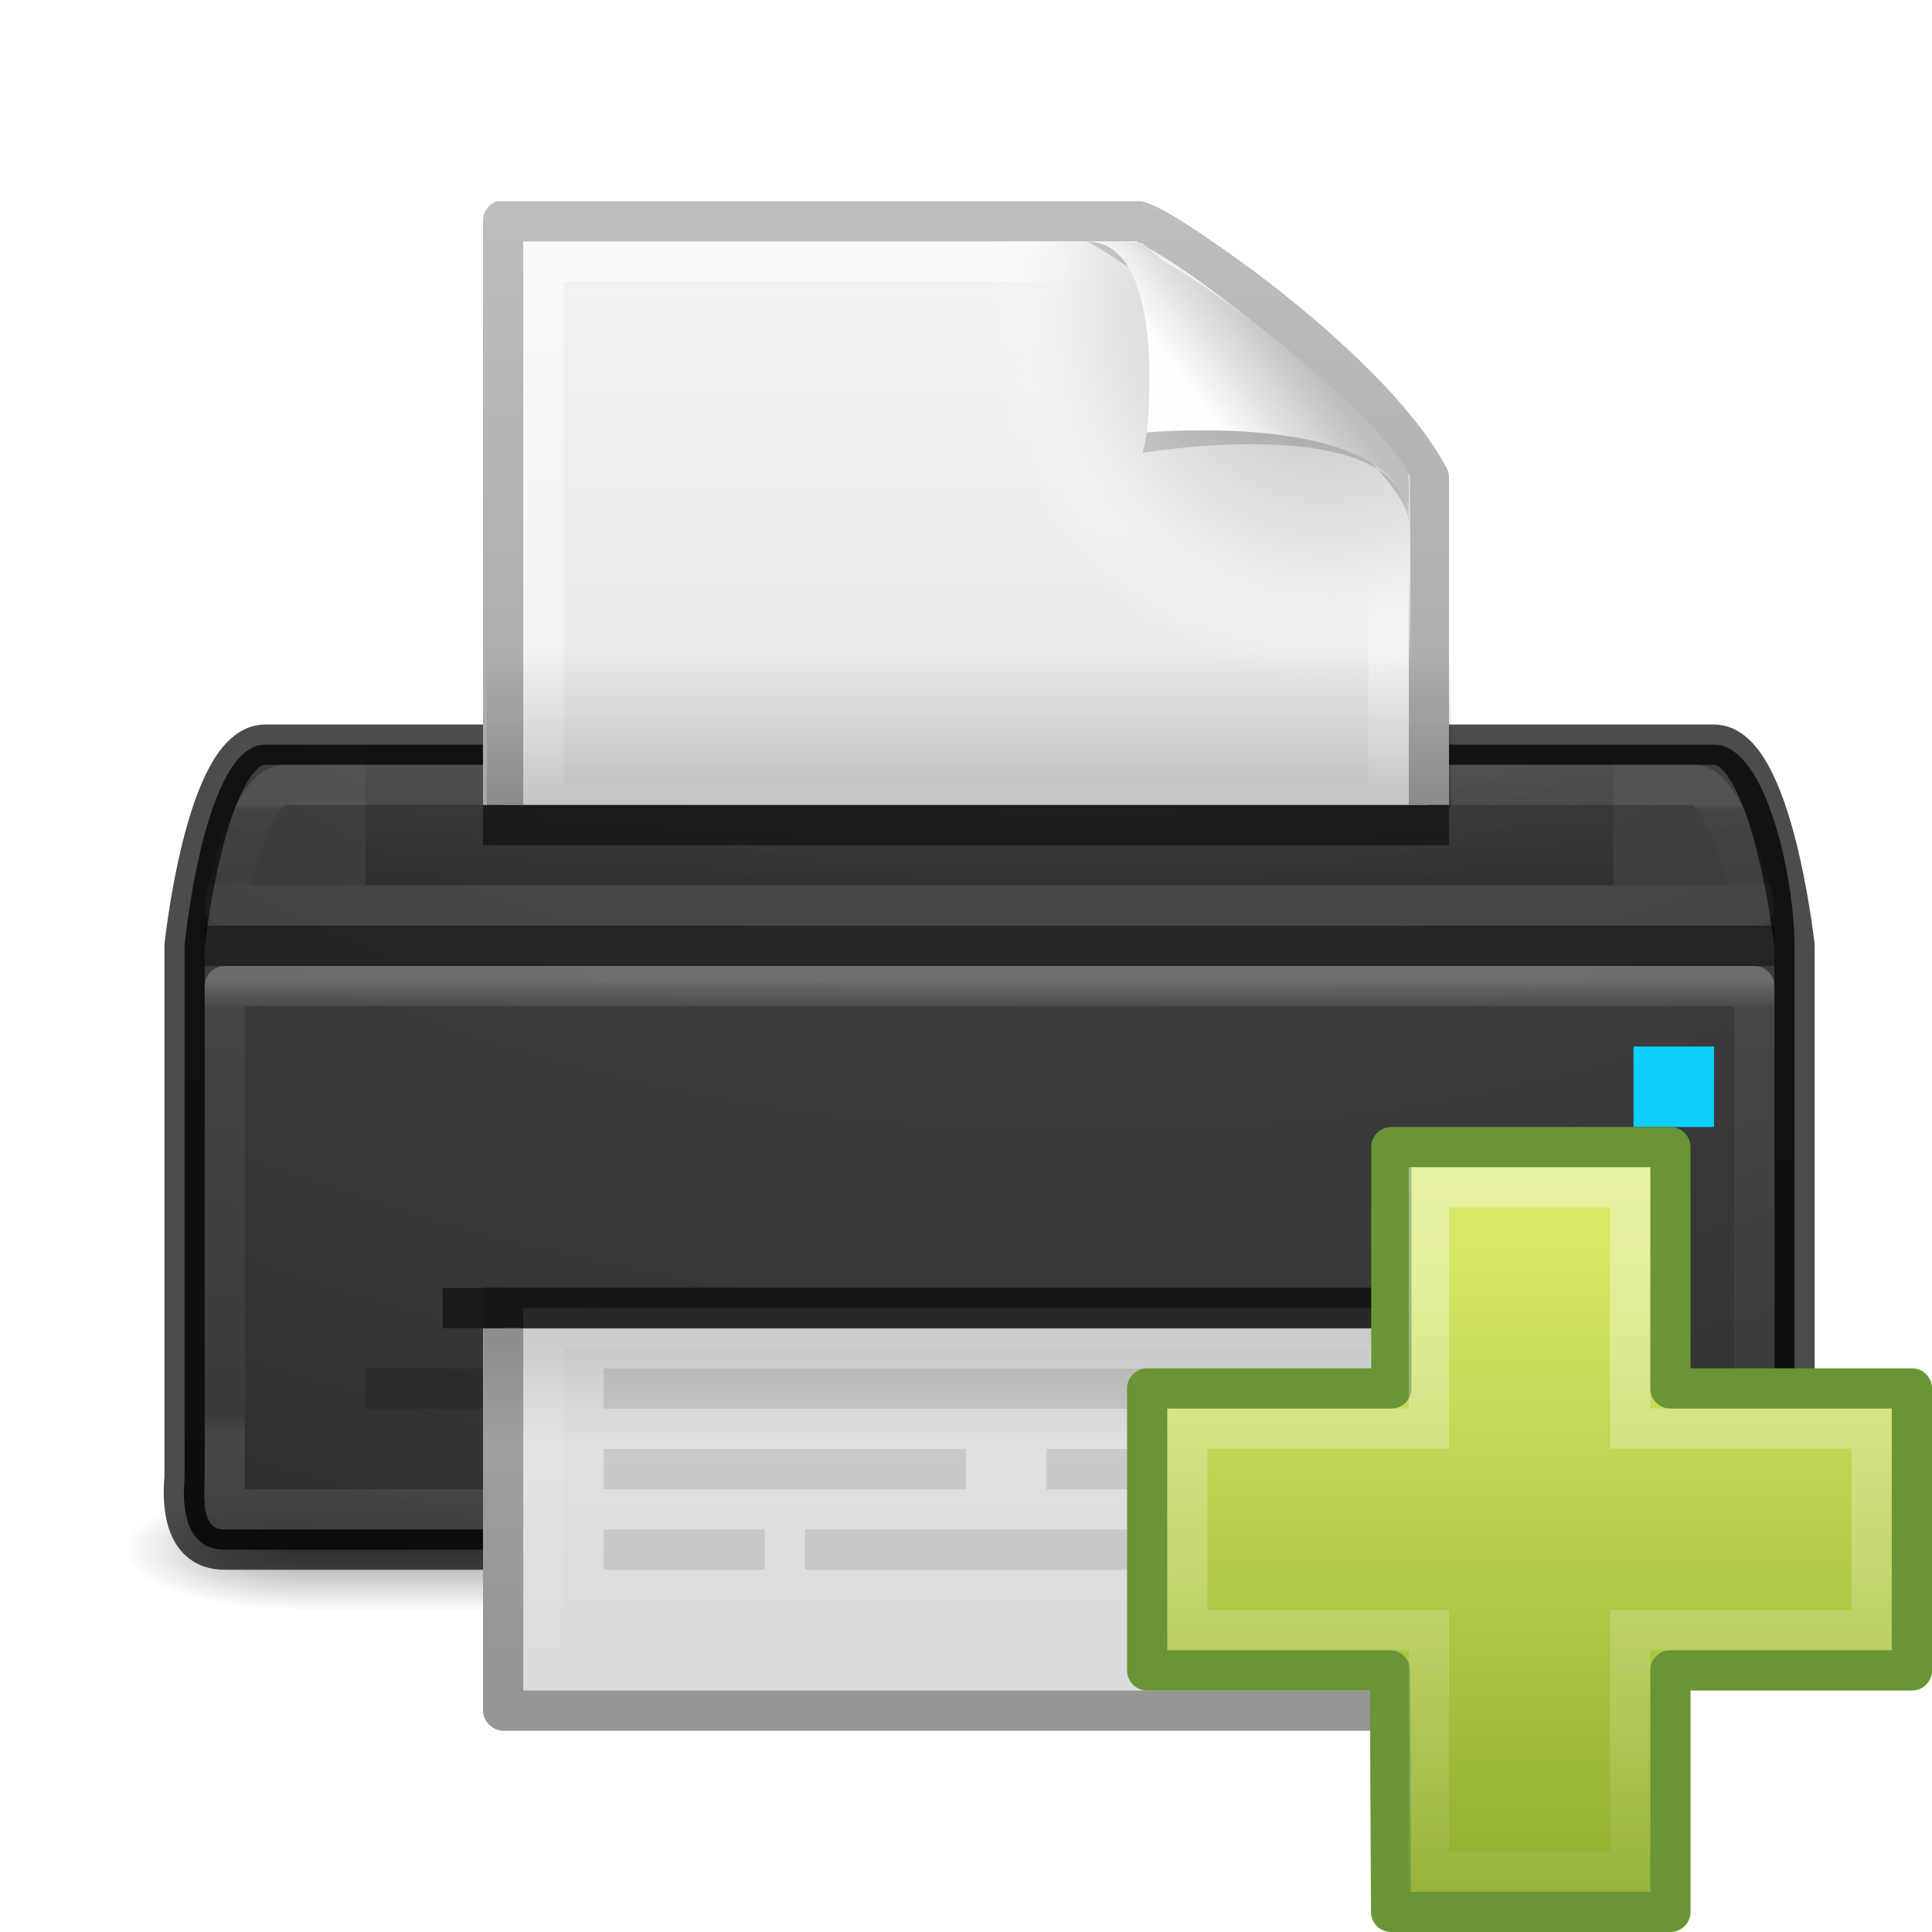 <?xml version="1.0" encoding="UTF-8" standalone="no"?>
<!-- Created with Inkscape (http://www.inkscape.org/) -->

<svg
   xmlns:dc="http://purl.org/dc/elements/1.1/"
   xmlns:cc="http://creativecommons.org/ns#"
   xmlns:rdf="http://www.w3.org/1999/02/22-rdf-syntax-ns#"
   xmlns:svg="http://www.w3.org/2000/svg"
   xmlns="http://www.w3.org/2000/svg"
   xmlns:xlink="http://www.w3.org/1999/xlink"
   xmlns:sodipodi="http://sodipodi.sourceforge.net/DTD/sodipodi-0.dtd"
   xmlns:inkscape="http://www.inkscape.org/namespaces/inkscape"
   version="1.0"
   width="48"
   height="48"
   id="svg11300"
   inkscape:version="0.48.4 r9939"
   sodipodi:docname="printer.svg">
  <sodipodi:namedview
     pagecolor="#ffffff"
     bordercolor="#666666"
     borderopacity="1"
     objecttolerance="10"
     gridtolerance="10"
     guidetolerance="10"
     inkscape:pageopacity="0"
     inkscape:pageshadow="2"
     inkscape:window-width="1364"
     inkscape:window-height="700"
     id="namedview3205"
     showgrid="false"
     inkscape:zoom="1"
     inkscape:cx="32.837728"
     inkscape:cy="13.445359"
     inkscape:window-x="0"
     inkscape:window-y="28"
     inkscape:window-maximized="1"
     inkscape:current-layer="svg11300"
     inkscape:snap-global="true">
    <inkscape:grid
       type="xygrid"
       id="grid3366" />
  </sodipodi:namedview>
  <defs
     id="defs3">
    <linearGradient
       inkscape:collect="always"
       id="linearGradient4439">
      <stop
         style="stop-color:#000000;stop-opacity:1;"
         offset="0"
         id="stop4441" />
      <stop
         style="stop-color:#000000;stop-opacity:0;"
         offset="1"
         id="stop4443" />
    </linearGradient>
    <linearGradient
       id="linearGradient6393">
      <stop
         id="stop6395"
         style="stop-color:#f7fc66;stop-opacity:1"
         offset="0" />
      <stop
         id="stop6397"
         style="stop-color:#6efb27;stop-opacity:1"
         offset="1" />
    </linearGradient>
    <linearGradient
       id="linearGradient6866">
      <stop
         id="stop6868"
         style="stop-color:#828282;stop-opacity:1"
         offset="0" />
      <stop
         id="stop6870"
         style="stop-color:#aaaaaa;stop-opacity:1"
         offset="1" />
    </linearGradient>
    <linearGradient
       id="linearGradient6842">
      <stop
         id="stop6844"
         style="stop-color:#ffffff;stop-opacity:1"
         offset="0" />
      <stop
         id="stop6846"
         style="stop-color:#ffffff;stop-opacity:0"
         offset="1" />
    </linearGradient>
    <linearGradient
       id="linearGradient6828">
      <stop
         id="stop6830"
         style="stop-color:#6e6e6e;stop-opacity:1"
         offset="0" />
      <stop
         id="stop6832"
         style="stop-color:#1e1e1e;stop-opacity:1"
         offset="1" />
    </linearGradient>
    <linearGradient
       id="linearGradient2463">
      <stop
         id="stop2465"
         style="stop-color:#ffffff;stop-opacity:1"
         offset="0" />
      <stop
         id="stop2467"
         style="stop-color:#ffffff;stop-opacity:0"
         offset="1" />
    </linearGradient>
    <linearGradient
       id="linearGradient2366">
      <stop
         id="stop2368"
         style="stop-color:#2e3436;stop-opacity:1"
         offset="0" />
      <stop
         id="stop2370"
         style="stop-color:#555753;stop-opacity:1"
         offset="1" />
    </linearGradient>
    <linearGradient
       id="linearGradient7612">
      <stop
         id="stop7614"
         style="stop-color:#000000;stop-opacity:1"
         offset="0" />
      <stop
         id="stop7616"
         style="stop-color:#000000;stop-opacity:0"
         offset="1" />
    </linearGradient>
    <linearGradient
       id="linearGradient8589">
      <stop
         id="stop8591"
         style="stop-color:#fefefe;stop-opacity:1"
         offset="0" />
      <stop
         id="stop8593"
         style="stop-color:#bebebe;stop-opacity:1"
         offset="1" />
    </linearGradient>
    <linearGradient
       id="linearGradient3600">
      <stop
         id="stop3602"
         style="stop-color:#f4f4f4;stop-opacity:1"
         offset="0" />
      <stop
         id="stop3604"
         style="stop-color:#dbdbdb;stop-opacity:1"
         offset="1" />
    </linearGradient>
    <linearGradient
       id="linearGradient3104">
      <stop
         id="stop3106"
         style="stop-color:#969696;stop-opacity:1"
         offset="0" />
      <stop
         id="stop3108"
         style="stop-color:#bebebe;stop-opacity:1"
         offset="1" />
    </linearGradient>
    <linearGradient
       x1="24.875"
       y1="41"
       x2="24.875"
       y2="38"
       id="linearGradient2444"
       xlink:href="#linearGradient6828"
       gradientUnits="userSpaceOnUse"
       gradientTransform="translate(0,2)" />
    <linearGradient
       x1="21.062"
       y1="38"
       x2="21.062"
       y2="43.38"
       id="linearGradient2447"
       xlink:href="#linearGradient8589"
       gradientUnits="userSpaceOnUse"
       gradientTransform="translate(0,2)" />
    <radialGradient
       cx="40.092"
       cy="31.497"
       r="0.389"
       fx="40.092"
       fy="31.497"
       id="radialGradient2450"
       xlink:href="#linearGradient6393"
       gradientUnits="userSpaceOnUse"
       gradientTransform="matrix(0.959,-0.1,0.114,1.092,-0.881,3.721)" />
    <linearGradient
       x1="39.948"
       y1="28.417"
       x2="39.931"
       y2="31.987"
       id="linearGradient2453"
       xlink:href="#linearGradient3104"
       gradientUnits="userSpaceOnUse"
       gradientTransform="matrix(0.563,0,0,0.643,18.433,14.727)" />
    <radialGradient
       cx="11.537"
       cy="15.28"
       r="13"
       fx="11.537"
       fy="15.28"
       id="radialGradient2456"
       xlink:href="#linearGradient2463"
       gradientUnits="userSpaceOnUse"
       gradientTransform="matrix(1,0,0,0.385,0,18.615)" />
    <linearGradient
       x1="7.517"
       y1="31.156"
       x2="7.455"
       y2="40.875"
       id="linearGradient2459"
       xlink:href="#linearGradient6828"
       gradientUnits="userSpaceOnUse"
       gradientTransform="matrix(0.971,0,0,0.8,0.706,10.1)" />
    <linearGradient
       x1="9.562"
       y1="41.375"
       x2="9.5"
       y2="33.5"
       id="linearGradient2461"
       xlink:href="#linearGradient2366"
       gradientUnits="userSpaceOnUse"
       gradientTransform="translate(0.5,1.5)" />
    <linearGradient
       x1="21.919"
       y1="21"
       x2="22.008"
       y2="33"
       id="linearGradient2464"
       xlink:href="#linearGradient6828"
       gradientUnits="userSpaceOnUse"
       gradientTransform="translate(-2.5e-7,2)" />
    <linearGradient
       x1="15.601"
       y1="33"
       x2="15.335"
       y2="21"
       id="linearGradient2466"
       xlink:href="#linearGradient2366"
       gradientUnits="userSpaceOnUse"
       gradientTransform="translate(-2.5e-7,2)" />
    <radialGradient
       cx="3.759"
       cy="11.918"
       r="21"
       fx="3.759"
       fy="11.918"
       id="radialGradient2478"
       xlink:href="#linearGradient6842"
       gradientUnits="userSpaceOnUse"
       gradientTransform="matrix(1,0.019,-0.013,0.673,0.151,16.489)" />
    <linearGradient
       x1="11.519"
       y1="20"
       x2="11.506"
       y2="37"
       id="linearGradient2481"
       xlink:href="#linearGradient8589"
       gradientUnits="userSpaceOnUse"
       gradientTransform="translate(-2.5e-7,2)" />
    <linearGradient
       x1="20.562"
       y1="37"
       x2="20.279"
       y2="20"
       id="linearGradient2483"
       xlink:href="#linearGradient6866"
       gradientUnits="userSpaceOnUse"
       gradientTransform="translate(0,2)" />
    <linearGradient
       x1="21.586"
       y1="9.552"
       x2="21.687"
       y2="18.92"
       id="linearGradient2486"
       xlink:href="#linearGradient6828"
       gradientUnits="userSpaceOnUse"
       gradientTransform="matrix(0.879,0,0,1.128,2.906,0.906)" />
    <linearGradient
       x1="7.438"
       y1="14.105"
       x2="7.438"
       y2="8.937"
       id="linearGradient2488"
       xlink:href="#linearGradient2366"
       gradientUnits="userSpaceOnUse"
       gradientTransform="matrix(0.879,0,0,1.128,2.906,0.906)" />
    <radialGradient
       cx="24"
       cy="41.875"
       r="19.125"
       fx="24"
       fy="41.875"
       id="radialGradient2491"
       xlink:href="#linearGradient7612"
       gradientUnits="userSpaceOnUse"
       gradientTransform="matrix(1.255,0,0,0.34,-6.118,27.268)" />
    <filter
       x="-0.148"
       y="-0.164"
       width="1.297"
       height="1.329"
       color-interpolation-filters="sRGB"
       id="filter3212">
      <feGaussianBlur
         stdDeviation="0.774"
         id="feGaussianBlur3214" />
    </filter>
    <linearGradient
       id="linearGradient3211">
      <stop
         id="stop3213"
         style="stop-color:#ffffff;stop-opacity:1"
         offset="0" />
      <stop
         id="stop3215"
         style="stop-color:#ffffff;stop-opacity:0"
         offset="1" />
    </linearGradient>
    <radialGradient
       cx="102"
       cy="112.305"
       r="139.559"
       id="XMLID_8_"
       gradientUnits="userSpaceOnUse">
      <stop
         id="stop41"
         style="stop-color:#b7b8b9;stop-opacity:1"
         offset="0" />
      <stop
         id="stop47"
         style="stop-color:#ececec;stop-opacity:1"
         offset="0.189" />
      <stop
         id="stop49"
         style="stop-color:#fafafa;stop-opacity:0"
         offset="0.257" />
      <stop
         id="stop51"
         style="stop-color:#ffffff;stop-opacity:0"
         offset="0.301" />
      <stop
         id="stop53"
         style="stop-color:#fafafa;stop-opacity:0"
         offset="0.531" />
      <stop
         id="stop55"
         style="stop-color:#ebecec;stop-opacity:0"
         offset="0.845" />
      <stop
         id="stop57"
         style="stop-color:#e1e2e3;stop-opacity:0"
         offset="1" />
    </radialGradient>
    <linearGradient
       id="linearGradient5060">
      <stop
         id="stop5062"
         style="stop-color:#000000;stop-opacity:1"
         offset="0" />
      <stop
         id="stop5064"
         style="stop-color:#000000;stop-opacity:0"
         offset="1" />
    </linearGradient>
    <linearGradient
       id="linearGradient5048">
      <stop
         id="stop5050"
         style="stop-color:#000000;stop-opacity:0"
         offset="0" />
      <stop
         id="stop5056"
         style="stop-color:#000000;stop-opacity:1"
         offset="0.5" />
      <stop
         id="stop5052"
         style="stop-color:#000000;stop-opacity:0"
         offset="1" />
    </linearGradient>
    <linearGradient
       x1="302.857"
       y1="366.648"
       x2="302.857"
       y2="609.505"
       id="linearGradient2612"
       xlink:href="#linearGradient5048"
       gradientUnits="userSpaceOnUse"
       gradientTransform="matrix(0.046,0,0,0.008,-0.542,26.981)" />
    <radialGradient
       cx="605.714"
       cy="486.648"
       r="117.143"
       fx="605.714"
       fy="486.648"
       id="radialGradient2614"
       xlink:href="#linearGradient5060"
       gradientUnits="userSpaceOnUse"
       gradientTransform="matrix(-0.016,0,0,0.008,14.39,26.981)" />
    <radialGradient
       cx="605.714"
       cy="486.648"
       r="117.143"
       fx="605.714"
       fy="486.648"
       id="radialGradient2616"
       xlink:href="#linearGradient5060"
       gradientUnits="userSpaceOnUse"
       gradientTransform="matrix(0.016,0,0,0.008,17.61,26.981)" />
    <linearGradient
       x1="25.132"
       y1="0.985"
       x2="25.132"
       y2="47.013"
       id="linearGradient2618"
       xlink:href="#linearGradient3600"
       gradientUnits="userSpaceOnUse"
       gradientTransform="matrix(0.657,0,0,0.63,0.229,-0.09)" />
    <linearGradient
       x1="-51.786"
       y1="50.786"
       x2="-51.786"
       y2="2.906"
       id="linearGradient2620"
       xlink:href="#linearGradient3104"
       gradientUnits="userSpaceOnUse"
       gradientTransform="matrix(0.531,0,0,0.59,39.27,-0.792)" />
    <radialGradient
       cx="102"
       cy="112.305"
       r="139.559"
       id="radialGradient2622"
       xlink:href="#XMLID_8_"
       gradientUnits="userSpaceOnUse"
       gradientTransform="matrix(0.234,0,0,-0.254,1.021,32.289)" />
    <linearGradient
       x1="24"
       y1="2"
       x2="24"
       y2="46.017"
       id="linearGradient2624"
       xlink:href="#linearGradient3211"
       gradientUnits="userSpaceOnUse"
       gradientTransform="matrix(0.636,0,0,0.628,0.727,0.93)" />
    <linearGradient
       x1="32.892"
       y1="8.059"
       x2="36.358"
       y2="5.457"
       id="linearGradient2626"
       xlink:href="#linearGradient8589"
       gradientUnits="userSpaceOnUse"
       gradientTransform="matrix(0.637,0,0,0.645,0.83,0.745)" />
    <linearGradient
       x1="17"
       y1="14"
       x2="17"
       y2="10"
       id="linearGradient4257"
       xlink:href="#linearGradient4251"
       gradientUnits="userSpaceOnUse"
       gradientTransform="matrix(1,0,0,1.333,1.085,9.667)" />
    <linearGradient
       id="linearGradient4251">
      <stop
         id="stop4253"
         style="stop-color:#000000;stop-opacity:1"
         offset="0" />
      <stop
         id="stop4255"
         style="stop-color:#000000;stop-opacity:0"
         offset="1" />
    </linearGradient>
    <linearGradient
       x1="24"
       y1="11.667"
       x2="24"
       y2="36.333"
       id="linearGradient4247"
       xlink:href="#linearGradient3924-0-9"
       gradientUnits="userSpaceOnUse"
       gradientTransform="matrix(0.73,0,0,0.081,1.571,19.054)" />
    <linearGradient
       id="linearGradient3924-0-9">
      <stop
         id="stop3926-6-0"
         style="stop-color:#ffffff;stop-opacity:1"
         offset="0" />
      <stop
         id="stop3928-3-5"
         style="stop-color:#ffffff;stop-opacity:0.235"
         offset="0.063" />
      <stop
         id="stop3930-2-1"
         style="stop-color:#ffffff;stop-opacity:0.157"
         offset="0.951" />
      <stop
         id="stop3932-62-5"
         style="stop-color:#ffffff;stop-opacity:0.392"
         offset="1" />
    </linearGradient>
    <linearGradient
       x1="24"
       y1="5"
       x2="24"
       y2="43"
       id="linearGradient3043"
       xlink:href="#linearGradient3924-0"
       gradientUnits="userSpaceOnUse"
       gradientTransform="matrix(0.73,0,0,0.297,-0.429,27.865)" />
    <linearGradient
       id="linearGradient3924-0">
      <stop
         id="stop3926-6"
         style="stop-color:#ffffff;stop-opacity:1"
         offset="0" />
      <stop
         id="stop3928-3"
         style="stop-color:#ffffff;stop-opacity:0.235"
         offset="0.063" />
      <stop
         id="stop3930-2"
         style="stop-color:#ffffff;stop-opacity:0.157"
         offset="0.951" />
      <stop
         id="stop3932-62"
         style="stop-color:#ffffff;stop-opacity:0.392"
         offset="1" />
    </linearGradient>
    <radialGradient
       cx="6.584"
       cy="9.041"
       r="12.672"
       fx="6.584"
       fy="9.041"
       id="radialGradient4396-4"
       xlink:href="#linearGradient2867-449-88-871-390-598-476-591-434-148-57-177-8-3-3-6-4-8-8-8-5-9-4"
       gradientUnits="userSpaceOnUse"
       gradientTransform="matrix(0,5.859,-8.344,0,102.44,-35.575)" />
    <linearGradient
       id="linearGradient2867-449-88-871-390-598-476-591-434-148-57-177-8-3-3-6-4-8-8-8-5-9-4">
      <stop
         id="stop3750-1-0-7-6-6-1-3-9-3-3-3"
         style="stop-color:#505050;stop-opacity:1"
         offset="0" />
      <stop
         id="stop3752-3-7-4-0-32-8-923-0-7-1-1"
         style="stop-color:#2b2b2b;stop-opacity:1"
         offset="0.262" />
      <stop
         id="stop3754-1-8-5-2-7-6-7-1-9-8-6"
         style="stop-color:#0a0a0a;stop-opacity:1"
         offset="0.705" />
      <stop
         id="stop3756-1-6-2-6-6-1-96-6-0-0-6"
         style="stop-color:#000000;stop-opacity:1"
         offset="1" />
    </linearGradient>
    <radialGradient
       cx="4.993"
       cy="43.5"
       r="2.5"
       fx="4.993"
       fy="43.5"
       id="radialGradient2976"
       xlink:href="#linearGradient3688-166-749-6"
       gradientUnits="userSpaceOnUse"
       gradientTransform="matrix(2.004,0,0,1.4,27.988,-17.4)" />
    <linearGradient
       id="linearGradient3688-166-749-6">
      <stop
         id="stop2883-8"
         style="stop-color:#181818;stop-opacity:1"
         offset="0" />
      <stop
         id="stop2885-3"
         style="stop-color:#181818;stop-opacity:0"
         offset="1" />
    </linearGradient>
    <radialGradient
       cx="4.993"
       cy="43.5"
       r="2.5"
       fx="4.993"
       fy="43.5"
       id="radialGradient2978"
       xlink:href="#linearGradient3688-464-309-7"
       gradientUnits="userSpaceOnUse"
       gradientTransform="matrix(2.004,0,0,1.4,-20.012,-104.4)" />
    <linearGradient
       id="linearGradient3688-464-309-7">
      <stop
         id="stop2889-0"
         style="stop-color:#181818;stop-opacity:1"
         offset="0" />
      <stop
         id="stop2891-66"
         style="stop-color:#181818;stop-opacity:0"
         offset="1" />
    </linearGradient>
    <linearGradient
       x1="25.058"
       y1="47.028"
       x2="25.058"
       y2="39.999"
       id="linearGradient2980"
       xlink:href="#linearGradient3702-501-757-3"
       gradientUnits="userSpaceOnUse" />
    <linearGradient
       id="linearGradient3702-501-757-3">
      <stop
         id="stop2895-3"
         style="stop-color:#181818;stop-opacity:0"
         offset="0" />
      <stop
         id="stop2897-28"
         style="stop-color:#181818;stop-opacity:1"
         offset="0.5" />
      <stop
         id="stop2899-8"
         style="stop-color:#181818;stop-opacity:0"
         offset="1" />
    </linearGradient>
    <linearGradient
       inkscape:collect="always"
       xlink:href="#linearGradient4251"
       id="linearGradient3376"
       gradientUnits="userSpaceOnUse"
       gradientTransform="matrix(1,0,0,1.333,3.085,4.667)"
       x1="17"
       y1="14"
       x2="17"
       y2="10" />
    <linearGradient
       inkscape:collect="always"
       xlink:href="#linearGradient3924-0"
       id="linearGradient3378"
       gradientUnits="userSpaceOnUse"
       gradientTransform="matrix(0.73,0,0,0.297,1.571,22.865)"
       x1="24"
       y1="5"
       x2="24"
       y2="43" />
    <linearGradient
       inkscape:collect="always"
       xlink:href="#linearGradient3702-501-757-3"
       id="linearGradient3391"
       gradientUnits="userSpaceOnUse"
       x1="25.058"
       y1="47.028"
       x2="25.058"
       y2="39.999"
       gradientTransform="matrix(0.842,0,0,0.429,-1.126,19.857)" />
    <radialGradient
       inkscape:collect="always"
       xlink:href="#linearGradient3688-464-309-7"
       id="radialGradient3394"
       gradientUnits="userSpaceOnUse"
       gradientTransform="matrix(-1.687,0,0,-0.6,15.726,64.6)"
       cx="4.993"
       cy="43.5"
       fx="4.993"
       fy="43.5"
       r="2.5" />
    <radialGradient
       inkscape:collect="always"
       xlink:href="#linearGradient3688-166-749-6"
       id="radialGradient3397"
       gradientUnits="userSpaceOnUse"
       gradientTransform="matrix(1.9,0,0,0.6,36.207,12.33)"
       cx="3.003"
       cy="43.788"
       fx="3.003"
       fy="43.788"
       r="2.5" />
    <linearGradient
       inkscape:collect="always"
       xlink:href="#linearGradient3211"
       id="linearGradient4369"
       gradientUnits="userSpaceOnUse"
       gradientTransform="matrix(0.636,0,0,0.628,8.727,12.93)"
       x1="24"
       y1="2"
       x2="24"
       y2="46.017" />
    <linearGradient
       inkscape:collect="always"
       xlink:href="#linearGradient3104"
       id="linearGradient4371"
       gradientUnits="userSpaceOnUse"
       gradientTransform="matrix(0.531,0,0,0.59,47.27,11.208)"
       x1="-51.786"
       y1="50.786"
       x2="-51.786"
       y2="2.906" />
    <linearGradient
       inkscape:collect="always"
       xlink:href="#linearGradient3600"
       id="linearGradient4373"
       gradientUnits="userSpaceOnUse"
       gradientTransform="matrix(0.657,0,0,0.63,8.229,11.91)"
       x1="25.132"
       y1="0.985"
       x2="25.132"
       y2="47.013" />
    <radialGradient
       inkscape:collect="always"
       xlink:href="#XMLID_8_"
       id="radialGradient4387"
       gradientUnits="userSpaceOnUse"
       gradientTransform="matrix(0.234,0,0,-0.254,9.11,40.289)"
       cx="102"
       cy="112.305"
       r="139.559" />
    <linearGradient
       inkscape:collect="always"
       xlink:href="#linearGradient8589"
       id="linearGradient4389"
       gradientUnits="userSpaceOnUse"
       gradientTransform="matrix(0.637,0,0,0.645,8.83,2.745)"
       x1="32.892"
       y1="8.059"
       x2="36.358"
       y2="5.457" />
    <linearGradient
       inkscape:collect="always"
       xlink:href="#linearGradient3104"
       id="linearGradient4393"
       gradientUnits="userSpaceOnUse"
       gradientTransform="matrix(0.531,0,0,0.59,47.27,3.208)"
       x1="-51.786"
       y1="50.786"
       x2="-51.786"
       y2="2.906" />
    <linearGradient
       inkscape:collect="always"
       xlink:href="#linearGradient3600"
       id="linearGradient4395"
       gradientUnits="userSpaceOnUse"
       gradientTransform="matrix(0.657,0,0,0.63,8.229,3.91)"
       x1="25.132"
       y1="0.985"
       x2="25.132"
       y2="47.013" />
    <linearGradient
       inkscape:collect="always"
       xlink:href="#linearGradient3211"
       id="linearGradient4430"
       gradientUnits="userSpaceOnUse"
       gradientTransform="matrix(0.636,0,0,0.628,8.727,4.93)"
       x1="24"
       y1="2"
       x2="24"
       y2="46.017" />
    <linearGradient
       inkscape:collect="always"
       xlink:href="#linearGradient4439"
       id="linearGradient4445"
       x1="25"
       y1="30.823"
       x2="25"
       y2="20"
       gradientUnits="userSpaceOnUse"
       gradientTransform="translate(0,-5.823)" />
    <linearGradient
       inkscape:collect="always"
       xlink:href="#linearGradient4439-8"
       id="linearGradient4445-5"
       x1="25"
       y1="30.823"
       x2="25"
       y2="20"
       gradientUnits="userSpaceOnUse"
       gradientTransform="translate(0,-5.823)" />
    <linearGradient
       inkscape:collect="always"
       id="linearGradient4439-8">
      <stop
         style="stop-color:#000000;stop-opacity:1;"
         offset="0"
         id="stop4441-5" />
      <stop
         style="stop-color:#000000;stop-opacity:0;"
         offset="1"
         id="stop4443-7" />
    </linearGradient>
    <linearGradient
       y2="20"
       x2="25"
       y1="30.823"
       x1="25"
       gradientTransform="matrix(1,0,0,-1,-0.078,55.879)"
       gradientUnits="userSpaceOnUse"
       id="linearGradient4482"
       xlink:href="#linearGradient4439-8"
       inkscape:collect="always" />
    <radialGradient
       cx="62.625"
       cy="4.625"
       r="10.625"
       fx="62.625"
       fy="4.625"
       id="radialGradient2499"
       xlink:href="#linearGradient8838"
       gradientUnits="userSpaceOnUse"
       gradientTransform="matrix(1.129,0,0,0.282,-58.729,19.694)" />
    <linearGradient
       id="linearGradient8838">
      <stop
         id="stop8840"
         style="stop-color:#000000;stop-opacity:1"
         offset="0" />
      <stop
         id="stop8842"
         style="stop-color:#000000;stop-opacity:0"
         offset="1" />
    </linearGradient>
    <radialGradient
       cx="23.896"
       cy="3.99"
       r="20.397"
       fx="23.896"
       fy="3.99"
       id="radialGradient2494"
       xlink:href="#linearGradient3242"
       gradientUnits="userSpaceOnUse"
       gradientTransform="matrix(0,1.232,-1.626,0,18.487,-28.721)" />
    <linearGradient
       id="linearGradient3242">
      <stop
         id="stop3244"
         style="stop-color:#f8b17e;stop-opacity:1"
         offset="0" />
      <stop
         id="stop3246"
         style="stop-color:#e35d4f;stop-opacity:1"
         offset="0.262" />
      <stop
         id="stop3248"
         style="stop-color:#c6262e;stop-opacity:1"
         offset="0.661" />
      <stop
         id="stop3250"
         style="stop-color:#690b54;stop-opacity:1"
         offset="1" />
    </linearGradient>
    <linearGradient
       x1="18.379"
       y1="44.98"
       x2="18.379"
       y2="3.082"
       id="linearGradient2496"
       xlink:href="#linearGradient2490"
       gradientUnits="userSpaceOnUse"
       gradientTransform="matrix(0.516,0,0,0.516,-0.385,-0.385)" />
    <linearGradient
       id="linearGradient2490">
      <stop
         id="stop2492"
         style="stop-color:#791235;stop-opacity:1"
         offset="0" />
      <stop
         id="stop2494"
         style="stop-color:#dd3b27;stop-opacity:1"
         offset="1" />
    </linearGradient>
    <linearGradient
       x1="63.397"
       y1="-12.489"
       x2="63.397"
       y2="5.468"
       id="linearGradient2491"
       xlink:href="#linearGradient4873"
       gradientUnits="userSpaceOnUse"
       gradientTransform="matrix(1.086,0,0,1.086,-55.567,15.814)" />
    <linearGradient
       id="linearGradient4873">
      <stop
         id="stop4875"
         style="stop-color:#ffffff;stop-opacity:1"
         offset="0" />
      <stop
         id="stop4877"
         style="stop-color:#ffffff;stop-opacity:0"
         offset="1" />
    </linearGradient>
    <radialGradient
       cx="62.625"
       cy="4.625"
       r="10.625"
       fx="62.625"
       fy="4.625"
       id="radialGradient2499-5"
       xlink:href="#linearGradient8838-8"
       gradientUnits="userSpaceOnUse"
       gradientTransform="matrix(1.129,0,0,0.282,-58.729,19.694)" />
    <linearGradient
       id="linearGradient8838-8">
      <stop
         id="stop8840-7"
         style="stop-color:#000000;stop-opacity:1"
         offset="0" />
      <stop
         id="stop8842-3"
         style="stop-color:#000000;stop-opacity:0"
         offset="1" />
    </linearGradient>
    <radialGradient
       cx="23.896"
       cy="3.99"
       r="20.397"
       fx="23.896"
       fy="3.99"
       id="radialGradient2494-1"
       xlink:href="#linearGradient3242-0"
       gradientUnits="userSpaceOnUse"
       gradientTransform="matrix(0,1.232,-1.626,0,18.487,-28.721)" />
    <linearGradient
       id="linearGradient3242-0">
      <stop
         id="stop3244-6"
         style="stop-color:#f8b17e;stop-opacity:1"
         offset="0" />
      <stop
         id="stop3246-3"
         style="stop-color:#e35d4f;stop-opacity:1"
         offset="0.262" />
      <stop
         id="stop3248-3"
         style="stop-color:#c6262e;stop-opacity:1"
         offset="0.661" />
      <stop
         id="stop3250-1"
         style="stop-color:#690b54;stop-opacity:1"
         offset="1" />
    </linearGradient>
    <linearGradient
       x1="18.379"
       y1="44.98"
       x2="18.379"
       y2="3.082"
       id="linearGradient2496-4"
       xlink:href="#linearGradient2490-7"
       gradientUnits="userSpaceOnUse"
       gradientTransform="matrix(0.516,0,0,0.516,-0.385,-0.385)" />
    <linearGradient
       id="linearGradient2490-7">
      <stop
         id="stop2492-1"
         style="stop-color:#791235;stop-opacity:1"
         offset="0" />
      <stop
         id="stop2494-5"
         style="stop-color:#dd3b27;stop-opacity:1"
         offset="1" />
    </linearGradient>
    <linearGradient
       x1="63.397"
       y1="-12.489"
       x2="63.397"
       y2="5.468"
       id="linearGradient2491-0"
       xlink:href="#linearGradient4873-6"
       gradientUnits="userSpaceOnUse"
       gradientTransform="matrix(1.086,0,0,1.086,-55.567,15.814)" />
    <linearGradient
       id="linearGradient4873-6">
      <stop
         id="stop4875-4"
         style="stop-color:#ffffff;stop-opacity:1"
         offset="0" />
      <stop
         id="stop4877-2"
         style="stop-color:#ffffff;stop-opacity:0"
         offset="1" />
    </linearGradient>
    <linearGradient
       x1="24.104"
       y1="15.181"
       x2="24.104"
       y2="34.225"
       id="linearGradient2581"
       xlink:href="#linearGradient2264"
       gradientUnits="userSpaceOnUse"
       gradientTransform="matrix(0.899,0,0,0.893,-47.898,15.078)" />
    <linearGradient
       id="linearGradient2264">
      <stop
         id="stop2266"
         style="stop-color:#d7e866;stop-opacity:1"
         offset="0" />
      <stop
         id="stop2268"
         style="stop-color:#8cab2a;stop-opacity:1"
         offset="1" />
    </linearGradient>
    <linearGradient
       x1="24.139"
       y1="6.532"
       x2="24.139"
       y2="45.69"
       id="linearGradient2583"
       xlink:href="#linearGradient4222"
       gradientUnits="userSpaceOnUse"
       gradientTransform="matrix(0.54,0,0,0.537,-39.284,23.138)" />
    <linearGradient
       id="linearGradient4222">
      <stop
         id="stop4224"
         style="stop-color:#ffffff;stop-opacity:1"
         offset="0" />
      <stop
         id="stop4226"
         style="stop-color:#ffffff;stop-opacity:0"
         offset="1" />
    </linearGradient>
    <linearGradient
       y2="45.69"
       x2="24.139"
       y1="6.532"
       x1="24.139"
       gradientTransform="matrix(0.54,0,0,0.537,-39.284,23.138)"
       gradientUnits="userSpaceOnUse"
       id="linearGradient3107"
       xlink:href="#linearGradient4222"
       inkscape:collect="always" />
  </defs>
  <path
     style="opacity:0.4;fill:url(#radialGradient3397);fill-opacity:1;stroke:none"
     d="m 41.874,37 4.211,0 0,3 -4.211,0 z"
     id="rect2801-0"
     inkscape:connector-curvature="0"
     sodipodi:nodetypes="ccccc" />
  <path
     style="opacity:0.4;fill:url(#radialGradient3394);fill-opacity:1;stroke:none"
     d="m 7.295,40 -4.211,0 0,-3 4.211,0 z"
     id="rect3696-2"
     inkscape:connector-curvature="0"
     sodipodi:nodetypes="ccccc" />
  <path
     style="opacity:0.4;fill:url(#linearGradient3391);fill-opacity:1;stroke:none"
     d="m 7.295,37 34.572,0 0,3 -34.572,0 z"
     id="rect3700-1"
     inkscape:connector-curvature="0"
     sodipodi:nodetypes="ccccc" />
  <path
     d="m 6.585,18.5 c 9,0 27,0 36,0 1.297,0 2,3.325 2,5 0,4.178 0,9.822 0,14 0.01,0.964 -1.034,1.069 -1.763,1 -8.746,0 -28.492,0 -37.237,0 -0.964,0.01 -1.069,-1.034 -1,-1.763 l 0,-13.238 c 0,0 0.475,-5 2,-5 z"
     inkscape:connector-curvature="0"
     id="rect5505-21"
     style="opacity:0.9;color:#000000;fill:url(#radialGradient4396-4);fill-opacity:1;fill-rule:nonzero;stroke:none;stroke-width:1;marker:none;visibility:visible;display:inline;overflow:visible;enable-background:accumulate"
     sodipodi:nodetypes="ssscccccs" />
  <path
     style="opacity:0.25;fill:none;stroke:url(#linearGradient3378);stroke-width:1;stroke-linecap:round;stroke-linejoin:round;stroke-miterlimit:4;stroke-opacity:1;stroke-dashoffset:0"
     d="m 5.585,24.5 38,0 0,13 -38,0 z"
     id="rect6741-7-4"
     inkscape:connector-curvature="0"
     sodipodi:nodetypes="ccccc" />
  <path
     d="m 6.585,18.5 c 0,0 27,0 36,0 1.449,0 2,5 2,5 0,0 0,9.702 0,14 0.008,0.98 -1.057,1.066 -1.793,1 -8.736,0 -28.471,0 -37.207,0 -0.98,0.008 -1.066,-1.057 -1,-1.793 l 0,-13.206 c 0,0 0.527,-5 2,-5 z"
     inkscape:connector-curvature="0"
     id="rect5505-6"
     style="opacity:0.7;color:#000000;fill:none;stroke:#000000;stroke-width:1;stroke-linecap:round;stroke-linejoin:round;stroke-miterlimit:4;stroke-opacity:1;stroke-dasharray:none;stroke-dashoffset:0;marker:none;visibility:visible;display:inline;overflow:visible;enable-background:accumulate"
     sodipodi:nodetypes="csccccccc" />
  <path
     style="opacity:0.4;color:#000000;fill:#000000;fill-opacity:1;fill-rule:nonzero;stroke:none;stroke-width:1;marker:none;visibility:visible;display:inline;overflow:visible;enable-background:accumulate"
     d="m 5.085,24 39,0 0,-1 -39,0 z"
     id="rect3957"
     inkscape:connector-curvature="0"
     sodipodi:nodetypes="ccccc" />
  <path
     style="color:#000000;fill:#0cceff;fill-opacity:1;fill-rule:nonzero;stroke:none;stroke-width:1;marker:none;visibility:visible;display:inline;overflow:visible;enable-background:accumulate"
     d="m 40.585,26 2,0 0,2 -2,0 z"
     id="rect3991"
     inkscape:connector-curvature="0"
     sodipodi:nodetypes="ccccc" />
  <path
     style="opacity:0.15;color:#000000;fill:#000000;fill-opacity:1;fill-rule:nonzero;stroke:none;stroke-width:1;marker:none;visibility:visible;display:inline;overflow:visible;enable-background:accumulate"
     d="m 9.085,34 31,0 0,1 -31,0 z"
     id="rect4124-5"
     inkscape:connector-curvature="0"
     sodipodi:nodetypes="ccccc" />
  <path
     d="m 7.085,19.5 35,0 c 0.836,0 1.5,3 1.5,3 -9,0 -38,0 -38,0 0,0 0.58,-3 1.5,-3 z"
     inkscape:connector-curvature="0"
     id="rect6741-7-4-2"
     style="opacity:0.1;fill:none;stroke:url(#linearGradient4247);stroke-width:1;stroke-linecap:round;stroke-linejoin:round;stroke-miterlimit:4;stroke-opacity:1;stroke-dasharray:none;stroke-dashoffset:0"
     sodipodi:nodetypes="ssccs" />
  <path
     style="opacity:0.3;color:#000000;fill:url(#linearGradient3376);fill-opacity:1;fill-rule:nonzero;stroke:none;stroke-width:1;marker:none;visibility:visible;display:inline;overflow:visible;enable-background:accumulate"
     d="m 9.085,18 31,0 0,4 -31,0 z"
     id="rect4249"
     inkscape:connector-curvature="0"
     sodipodi:nodetypes="ccccc" />
  <path
     style="fill:url(#linearGradient4395);fill-opacity:1;stroke:none;display:inline"
     d="m 12.5,5.5 0,14.5 23,0 0,-8.156 C 34.203,9.376 29.237,5.813 28.312,5.5 z"
     id="path4344"
     inkscape:connector-curvature="0"
     sodipodi:nodetypes="cccccc" />
  <path
     style="font-size:medium;font-style:normal;font-variant:normal;font-weight:normal;font-stretch:normal;text-indent:0;text-align:start;text-decoration:none;line-height:normal;letter-spacing:normal;word-spacing:normal;text-transform:none;direction:ltr;block-progression:tb;writing-mode:lr-tb;text-anchor:start;baseline-shift:baseline;color:#000000;fill:url(#linearGradient4393);fill-opacity:1;fill-rule:nonzero;stroke:none;stroke-width:1;marker:none;visibility:visible;display:inline;overflow:visible;enable-background:accumulate;font-family:Sans;-inkscape-font-specification:Sans"
     d="M 12.344,5 C 12.137,5.068 11.989,5.283 12,5.5 L 12,20 13,20 13,6 28.219,6 C 28.341,6.051 28.803,6.3 29.375,6.688 29.977,7.095 30.69,7.64 31.438,8.25 32.908,9.449 34.406,10.916 35,12 l 0,8 1,0 0,-8.156 C 35.996,11.767 35.975,11.692 35.938,11.625 35.213,10.246 33.637,8.726 32.094,7.469 31.322,6.84 30.568,6.301 29.938,5.875 29.307,5.449 28.844,5.158 28.469,5.031 28.419,5.013 28.366,5.002 28.312,5 L 12.5,5 C 12.469,4.997 12.437,4.997 12.406,5 12.385,4.999 12.365,4.999 12.344,5 z"
     id="path4160"
     inkscape:connector-curvature="0"
     sodipodi:nodetypes="ccccccsscccccssccccc" />
  <path
     style="font-size:medium;font-style:normal;font-variant:normal;font-weight:normal;font-stretch:normal;text-indent:0;text-align:start;text-decoration:none;line-height:normal;letter-spacing:normal;word-spacing:normal;text-transform:none;direction:ltr;block-progression:tb;writing-mode:lr-tb;text-anchor:start;baseline-shift:baseline;opacity:0.6;color:#000000;fill:url(#linearGradient4430);fill-opacity:1;stroke:none;stroke-width:1;marker:none;visibility:visible;display:inline;overflow:visible;enable-background:accumulate;font-family:Sans;-inkscape-font-specification:Sans"
     d="m 13,6 0,0.5 0,13.5 22,0 0,-7.875 0,-0.219 L 34.844,11.75 28.406,6.125 28.25,6 28.062,6 13.5,6 13,6 z M 14,7 27.875,7 34,12.375 34,19.5 14,19.5 14,7 z"
     id="path2435"
     inkscape:connector-curvature="0" />
  <g
     id="g4358"
     transform="translate(0,2)">
    <path
       style="fill:url(#radialGradient4387);fill-opacity:1;stroke:none"
       d="m 20.844,10 c -2.551,0.02 -5.11,0.066 -7.531,0.031 -0.129,0 -0.219,0.11 -0.219,0.25 l 0,13.625 21.969,0 L 35.031,15.812 28.375,10.031 C 25.957,9.97 23.395,9.98 20.844,10 z"
       transform="translate(0,-6)"
       id="path4191"
       inkscape:connector-curvature="0" />
    <path
       d="m 28.617,0.921 c 4.283,0 2.153,8.483 2.153,8.483 0,0 10.358,-1.802 10.358,2.819 0,-2.61 -11.302,-10.729 -12.511,-11.302 z"
       inkscape:connector-curvature="0"
       transform="matrix(0.639,0,0,0.619,8.725,3.429)"
       id="path2600"
       style="opacity:0.4;fill:#000000;fill-opacity:1;fill-rule:evenodd;stroke:none;display:inline;filter:url(#filter3212)" />
    <path
       d="m 27,4 c 2.035,0 1.492,4.745 1.492,4.745 0,0 6.498,-0.608 6.498,2.255 0,-0.697 0.055,-1.197 -0.085,-1.414 -1.008,-1.563 -5.361,-5.072 -6.933,-5.531 -0.118,-0.034 -0.379,-0.054 -0.971,-0.054 z"
       inkscape:connector-curvature="0"
       id="path4474"
       style="fill:url(#linearGradient4389);fill-opacity:1;fill-rule:evenodd;stroke:none;display:inline" />
    <path
       id="path4435"
       d="m 20.844,4.177 c -2.551,0.02 -6.11,0.066 -8.531,0.031 -0.129,0 -0.229,0.11 -0.219,0.25 l 0,13.625 23.969,0 -0.031,-8.094 -7.656,-5.781 c -2.418,-0.061 -4.98,-0.051 -7.531,-0.031 z"
       style="opacity:0.5;fill:url(#linearGradient4445);fill-opacity:1;stroke:none"
       inkscape:connector-curvature="0"
       sodipodi:nodetypes="scsccccs" />
  </g>
  <path
     id="path4363"
     d="m 12.5,33 0,9.5 23,0 0,-9.5 z"
     style="fill:url(#linearGradient4373);fill-opacity:1;stroke:none;display:inline"
     inkscape:connector-curvature="0"
     sodipodi:nodetypes="ccccc" />
  <path
     id="path4365"
     d="m 12,33 0,9.5 c 6e-6,0.262 0.238,0.5 0.5,0.5 l 23,0 c 0.262,-6e-6 0.5,-0.238 0.5,-0.5 l 0,-9.5 -1,0 0,9 -22,0 0,-9 z"
     style="font-size:medium;font-style:normal;font-variant:normal;font-weight:normal;font-stretch:normal;text-indent:0;text-align:start;text-decoration:none;line-height:normal;letter-spacing:normal;word-spacing:normal;text-transform:none;direction:ltr;block-progression:tb;writing-mode:lr-tb;text-anchor:start;baseline-shift:baseline;color:#000000;fill:url(#linearGradient4371);fill-opacity:1;fill-rule:nonzero;stroke:none;stroke-width:1;marker:none;visibility:visible;display:inline;overflow:visible;enable-background:accumulate;font-family:Sans;-inkscape-font-specification:Sans"
     inkscape:connector-curvature="0"
     sodipodi:nodetypes="ccccccccccc" />
  <path
     id="path4367"
     d="m 13.5,33 0,8.5 21,0 0,-8.5 z"
     style="opacity:0.6;fill:none;stroke:url(#linearGradient4369);stroke-width:1;stroke-linecap:butt;stroke-linejoin:miter;stroke-miterlimit:4;stroke-opacity:1;stroke-dasharray:none;stroke-dashoffset:0;display:inline"
     inkscape:connector-curvature="0"
     sodipodi:nodetypes="ccccc" />
  <rect
     style="opacity:0.5;fill:#000000;fill-opacity:1;stroke:none"
     id="rect4375"
     width="26"
     height="1"
     x="11"
     y="32" />
  <rect
     style="opacity:0.5;fill:#000000;fill-opacity:1;stroke:none"
     id="rect4433"
     width="24"
     height="1"
     x="12"
     y="20" />
  <path
     sodipodi:nodetypes="cscccc"
     inkscape:connector-curvature="0"
     style="opacity:0.5;fill:url(#linearGradient4482);fill-opacity:1;stroke:none"
     d="m 12.235,39.847 c -0.129,0 -0.219,-0.11 -0.219,-0.25 l 0,-7.625 23.969,0 -0.031,8.094 C 27.755,39.883 20.117,39.744 12.235,39.847 z"
     id="path4465" />
  <path
     style="opacity:0.1;fill:#000000;fill-opacity:1;stroke:none"
     d="M 15 34 L 15 35 L 31 35 L 31 34 L 15 34 z M 15 36 L 15 37 L 24 37 L 24 36 L 15 36 z M 26 36 L 26 37 L 29 37 L 29 36 L 26 36 z M 15 38 L 15 39 L 19 39 L 19 38 L 15 38 z M 20 38 L 20 39 L 30 39 L 30 38 L 20 38 z "
     id="rect4731" />
  <g
     transform="translate(64.435,2.356)"
     id="g2577">
    <path
       d="m -29.868,32.139 0,-5.995 6.934,0 0,5.995 6,0 0,7.005 -6,0 0,6 -6.94,0 -0.028,-6 -6.032,0 0,-7.005 6.066,0 z"
       inkscape:connector-curvature="0"
       id="path2543"
       style="fill:url(#linearGradient2581);fill-opacity:1;fill-rule:evenodd;stroke:#699536;stroke-width:1;stroke-linecap:butt;stroke-linejoin:round;stroke-miterlimit:4;stroke-opacity:1;stroke-dasharray:none;display:inline" />
    <path
       d="m -28.935,33.139 0,-5.995 5,0 0,5.995 6,0 0,5.005 -6,0 0,6 -5,0 0,-6 -6,0 0,-5.005 6,0 z"
       inkscape:connector-curvature="0"
       id="path2545"
       style="opacity:0.4;fill:none;stroke:url(#linearGradient3107);stroke-width:1;stroke-linecap:butt;stroke-linejoin:miter;stroke-miterlimit:4;stroke-opacity:1;stroke-dasharray:none;display:inline" />
  </g>
</svg>
